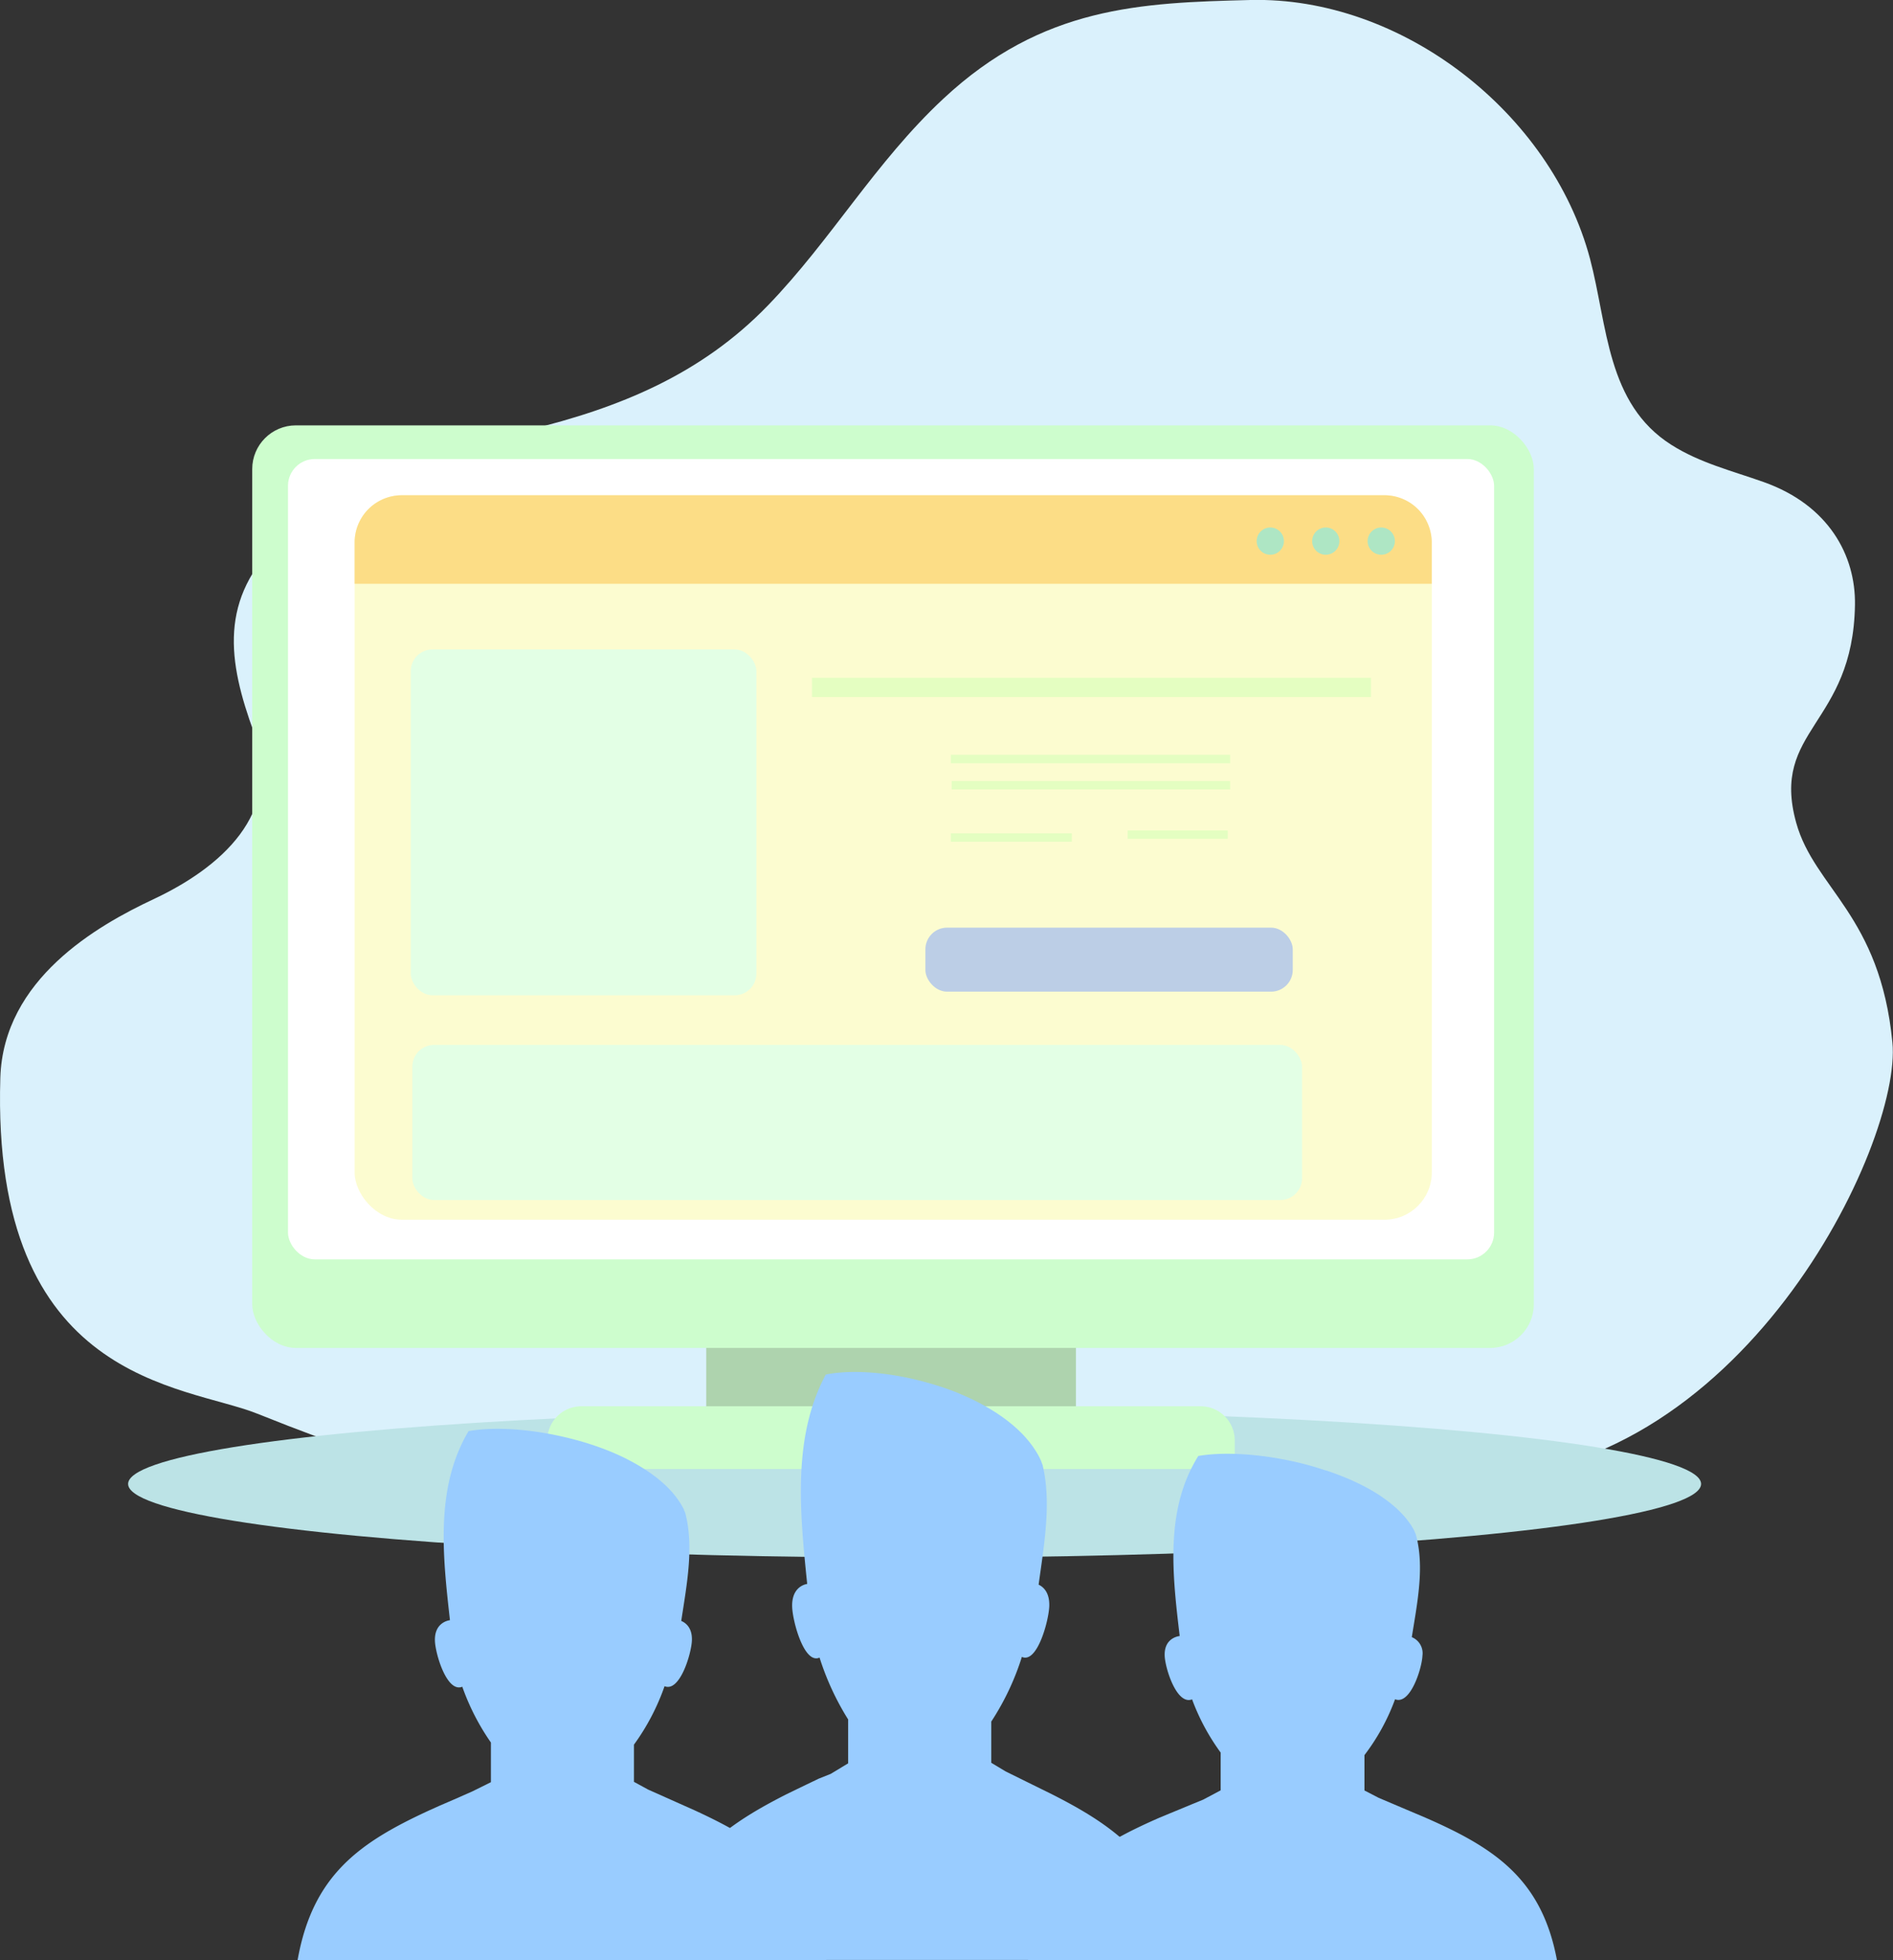 <svg xmlns="http://www.w3.org/2000/svg" viewBox="0 0 407.08 421.25"><rect x="0" y="0" width="407.08" height="421.25" fill="#333333" stroke="none"/><title>alta-exp</title><g id="Capa_2" data-name="Capa 2"><g id="OBJECTS"><path d="M386.27,176.85c-5.61-20.14,12.23-20.92,12.63-46.87.16-10.61-5.65-21.42-19.64-26.38-6.88-2.44-13.73-4.11-19.85-8-13.94-8.83-13.69-25.63-17.49-40C333.55,24.2,301.41-.79,268.87,0c-23.46.59-44.66,1.3-66,21.21-14.63,13.62-24.14,30.39-37.73,44.43-14.39,14.87-31.92,22-51.6,26.79C94.87,97,74.62,102.35,60.37,115.9,47,128.64,48.93,142,54.67,157.59c6.33,17.24-7.4,29-21.71,35.69C20.91,198.94.73,210.43.07,231.64c-2,65.67,39.67,65.94,55.23,72.18,143.07,57.42,198,13.13,258.65,14,60.48.89,95.14-72.24,93-93.78C404.32,196.72,390.19,190.91,386.27,176.85Z" style="fill:#daf1fc"/><ellipse cx="196.68" cy="318.93" rx="169.13" ry="15.83" style="fill:#bce3e6"/><rect x="151.87" y="282.72" width="79.5" height="21.39" style="fill:#aed3ae"/><rect x="54.24" y="91.42" width="275.6" height="198.28" rx="9.39" ry="9.39" style="fill:#cdfdcd"/><rect x="61.93" y="98.65" width="259.37" height="172.02" rx="5.77" ry="5.77" style="fill:#fff"/><path d="M125,302.24h133.2a7.32,7.32,0,0,1,7.32,7.32v6.16a0,0,0,0,1,0,0H117.69a0,0,0,0,1,0,0v-6.16A7.32,7.32,0,0,1,125,302.24Z" style="fill:#cdfdcd"/><rect x="76.26" y="106.44" width="231.64" height="155.7" rx="10.15" ry="10.15" style="fill:#fcfcd0"/><rect x="141.64" y="225.45" width="6.93" height="6.93" style="fill:#ff6764"/><rect x="141.64" y="237.59" width="6.93" height="6.93" style="fill:#ff9c90"/><rect x="150.47" y="240.58" width="21.97" height="3.94" style="fill:#fff"/><rect x="150.47" y="228.44" width="21.97" height="3.94" style="fill:#fff"/><rect x="182.39" y="225.45" width="6.93" height="6.93" style="fill:#ff6764"/><rect x="182.39" y="237.59" width="6.93" height="6.93" style="fill:#ff9c90"/><rect x="191.23" y="240.58" width="21.97" height="3.94" style="fill:#fff"/><rect x="191.23" y="228.44" width="21.97" height="3.94" style="fill:#fff"/><rect x="219.08" y="225.45" width="6.93" height="6.93" style="fill:#ff6764"/><rect x="219.08" y="237.59" width="6.93" height="6.93" style="fill:#ff9c90"/><rect x="227.92" y="240.58" width="14.45" height="3.94" style="fill:#fff"/><rect x="227.92" y="228.44" width="14.45" height="3.94" style="fill:#fff"/><rect x="204.65" y="167.86" width="59.89" height="1.81" style="fill:#e4fec1"/><rect x="174.62" y="145.67" width="120.2" height="4.14" style="fill:#e4fec1"/><rect x="242.5" y="178.48" width="21.53" height="1.81" style="fill:#e4fec1"/><rect x="204.47" y="162.23" width="60.07" height="1.81" style="fill:#e4fec1"/><rect x="204.47" y="179.1" width="26.03" height="1.81" style="fill:#e4fec1"/><path d="M297.74,106.44H86.41a10.15,10.15,0,0,0-10.15,10.15v8.88H307.89v-8.88A10.15,10.15,0,0,0,297.74,106.44Z" style="fill:#fcdd86"/><circle cx="273.17" cy="116.3" r="2.93" style="fill:#aee6c4"/><circle cx="285.1" cy="116.3" r="2.93" style="fill:#aee6c4"/><circle cx="297.03" cy="116.3" r="2.93" style="fill:#aee6c4"/><rect x="88.33" y="139.58" width="74.33" height="74.33" rx="4.67" ry="4.67" style="fill:#e3ffe5"/><rect x="88.67" y="224.58" width="191.33" height="33.33" rx="4.67" ry="4.67" style="fill:#e3ffe5"/><rect x="199" y="199.37" width="79" height="13.76" rx="4.67" ry="4.67" style="fill:#bccee6"/><path d="M146.5,348.37c1.21-7.95,2.77-15.94.86-23.22-.09-.2-.17-.39-.27-.58l0-.09c-.09-.19-.18-.37-.28-.55l-.06-.1c-.1-.18-.2-.36-.31-.54l0,0c-.1-.18-.21-.35-.33-.52l-.06-.09-.36-.52-.06-.09-.39-.52,0,0-.39-.48-.07-.09-.42-.48-.09-.09c-.15-.16-.3-.33-.45-.48l-.06-.06-.44-.44-.09-.09-.48-.45-.12-.1-.51-.45-.07-.06-.49-.4-.1-.09-.53-.42-.14-.1-.55-.41-.11-.08-.5-.35-.13-.09-.57-.38-.15-.1-.59-.37-.13-.08-.54-.33-.13-.08-.59-.34-.24-.14-.56-.31-.23-.12-.43-.23-.27-.14-.57-.29-.22-.11-.59-.29-.29-.13-.41-.19-.36-.16-.48-.21-.32-.14-.56-.23-.36-.15-.34-.13-.53-.21-.4-.15-.33-.12-.52-.19-.45-.16-.29-.1-.64-.22-.29-.09-.43-.14h0l-.52-.17h0l-.39-.12-.35-.1-.57-.17-.37-.1-.4-.11h0l-.53-.14-.44-.12-.28-.07-.66-.17-.3-.07-.44-.1h0c-7.65-1.8-15.33-2.26-20.68-1.29-7.18,12.09-5.58,26.62-4,40.63-1.14.17-3.35,1.08-3.23,4.45.1,2.87,2.6,11.22,5.88,9.85a50.17,50.17,0,0,0,6.16,12v8.52L101.6,385l-2.43,1.07h0l-.67.3q-2,.87-4,1.73l-2.22,1v0C77.3,396,67.24,403,64,421.25H177.71C174.46,403,164.4,396,149.38,389.08v0l-10-4.46-3.05-1.66v-8a48.57,48.57,0,0,0,6.58-12.56c3.28,1.37,5.78-7,5.88-9.85C148.88,350,147.61,348.84,146.5,348.37Z" style="fill:#9cf;fill-rule:evenodd"/><path d="M223.35,340.58c1.21-8.8,2.78-17.65.86-25.7-.08-.22-.17-.43-.26-.65l0-.09c-.09-.21-.18-.41-.28-.61l-.05-.11-.31-.6,0,0c-.1-.2-.21-.39-.33-.57l-.06-.1c-.12-.19-.23-.39-.36-.58l-.06-.09-.39-.58,0,0-.39-.53-.08-.1-.42-.54-.09-.1-.45-.53-.05-.07-.44-.48-.09-.1-.48-.5-.12-.11-.51-.49-.07-.07-.49-.45-.11-.1-.53-.46-.14-.11-.55-.45-.11-.09-.5-.39-.13-.1-.57-.42-.15-.11-.59-.41-.13-.09-.53-.36-.14-.09-.59-.37-.24-.15-.56-.34-.23-.14-.43-.25-.28-.16-.57-.32-.22-.12-.59-.32-.29-.15-.42-.21-.36-.18-.48-.23-.32-.15-.56-.26-.36-.16-.34-.15-.53-.23-.4-.17-.32-.14-.53-.22-.45-.18-.29-.11-.64-.24-.3-.1-.43-.16h0l-.52-.18h0l-.39-.13-.35-.11-.57-.19-.37-.11-.4-.12h0l-.53-.16-.44-.13-.28-.08-.66-.18-.3-.08-.44-.12h0c-7.65-2-15.33-2.51-20.69-1.43-7.19,13.38-5.59,29.47-4,45-1.14.19-3.35,1.2-3.23,4.92.1,3.18,2.6,12.42,5.89,10.91a58,58,0,0,0,6.15,13.3v9.43l-3.76,2.27L176,382.3h0l-.67.33c-1.35.64-2.67,1.28-4,1.92l-2.22,1.08v0c-15,7.62-25.08,15.42-28.34,35.61H254.56c-3.26-20.19-13.31-28-28.34-35.61v0l-10-4.93-3.05-1.84V370a55.93,55.93,0,0,0,6.58-13.9c3.28,1.51,5.78-7.73,5.89-10.91C225.73,342.36,224.46,341.1,223.35,340.58Z" style="fill:#9cf;fill-rule:evenodd"/><path d="M303.6,351.86c1.21-7.57,2.78-15.18.86-22.1-.08-.19-.17-.37-.26-.56l0-.08c-.09-.18-.18-.35-.28-.52l-.05-.1-.31-.52,0,0c-.1-.17-.21-.33-.33-.49l-.06-.08-.36-.5-.06-.08-.39-.5,0,0-.39-.46-.08-.09-.42-.46-.09-.09-.45-.46-.05-.06-.44-.41-.09-.09-.48-.43-.12-.1-.51-.42-.07-.06-.49-.39-.11-.08-.53-.4-.14-.1-.55-.39-.11-.08-.5-.34-.13-.09-.57-.36-.15-.09-.59-.36-.13-.08-.53-.31-.14-.08-.59-.32-.24-.13-.56-.29-.23-.12-.43-.21-.28-.14-.57-.27-.22-.1-.59-.28-.29-.13-.42-.18-.36-.15-.48-.2-.32-.13-.56-.22-.36-.14-.34-.13-.53-.2-.4-.14-.32-.12-.53-.19-.45-.15L285,316l-.64-.21-.3-.09-.43-.14h0l-.52-.16h0l-.39-.12-.35-.1-.57-.17-.37-.1-.4-.11h0l-.53-.14-.44-.11-.28-.07-.66-.16-.3-.07-.44-.1h0c-7.65-1.71-15.33-2.16-20.69-1.23-7.19,11.51-5.59,25.34-4,38.69-1.14.16-3.35,1-3.23,4.24.1,2.74,2.6,10.68,5.89,9.38a47,47,0,0,0,6.15,11.44v8.11l-3.76,2-2.44,1h0l-.67.28q-2,.83-4,1.65l-2.22.92v0c-15,6.55-25.08,13.26-28.34,30.62H334.81c-3.26-17.36-13.31-24.07-28.34-30.62v0l-10-4.24-3.05-1.58v-7.6a45.53,45.53,0,0,0,6.58-12c3.28,1.3,5.78-6.64,5.89-9.38A3.73,3.73,0,0,0,303.6,351.86Z" style="fill:#9cf;fill-rule:evenodd"/></g></g></svg>